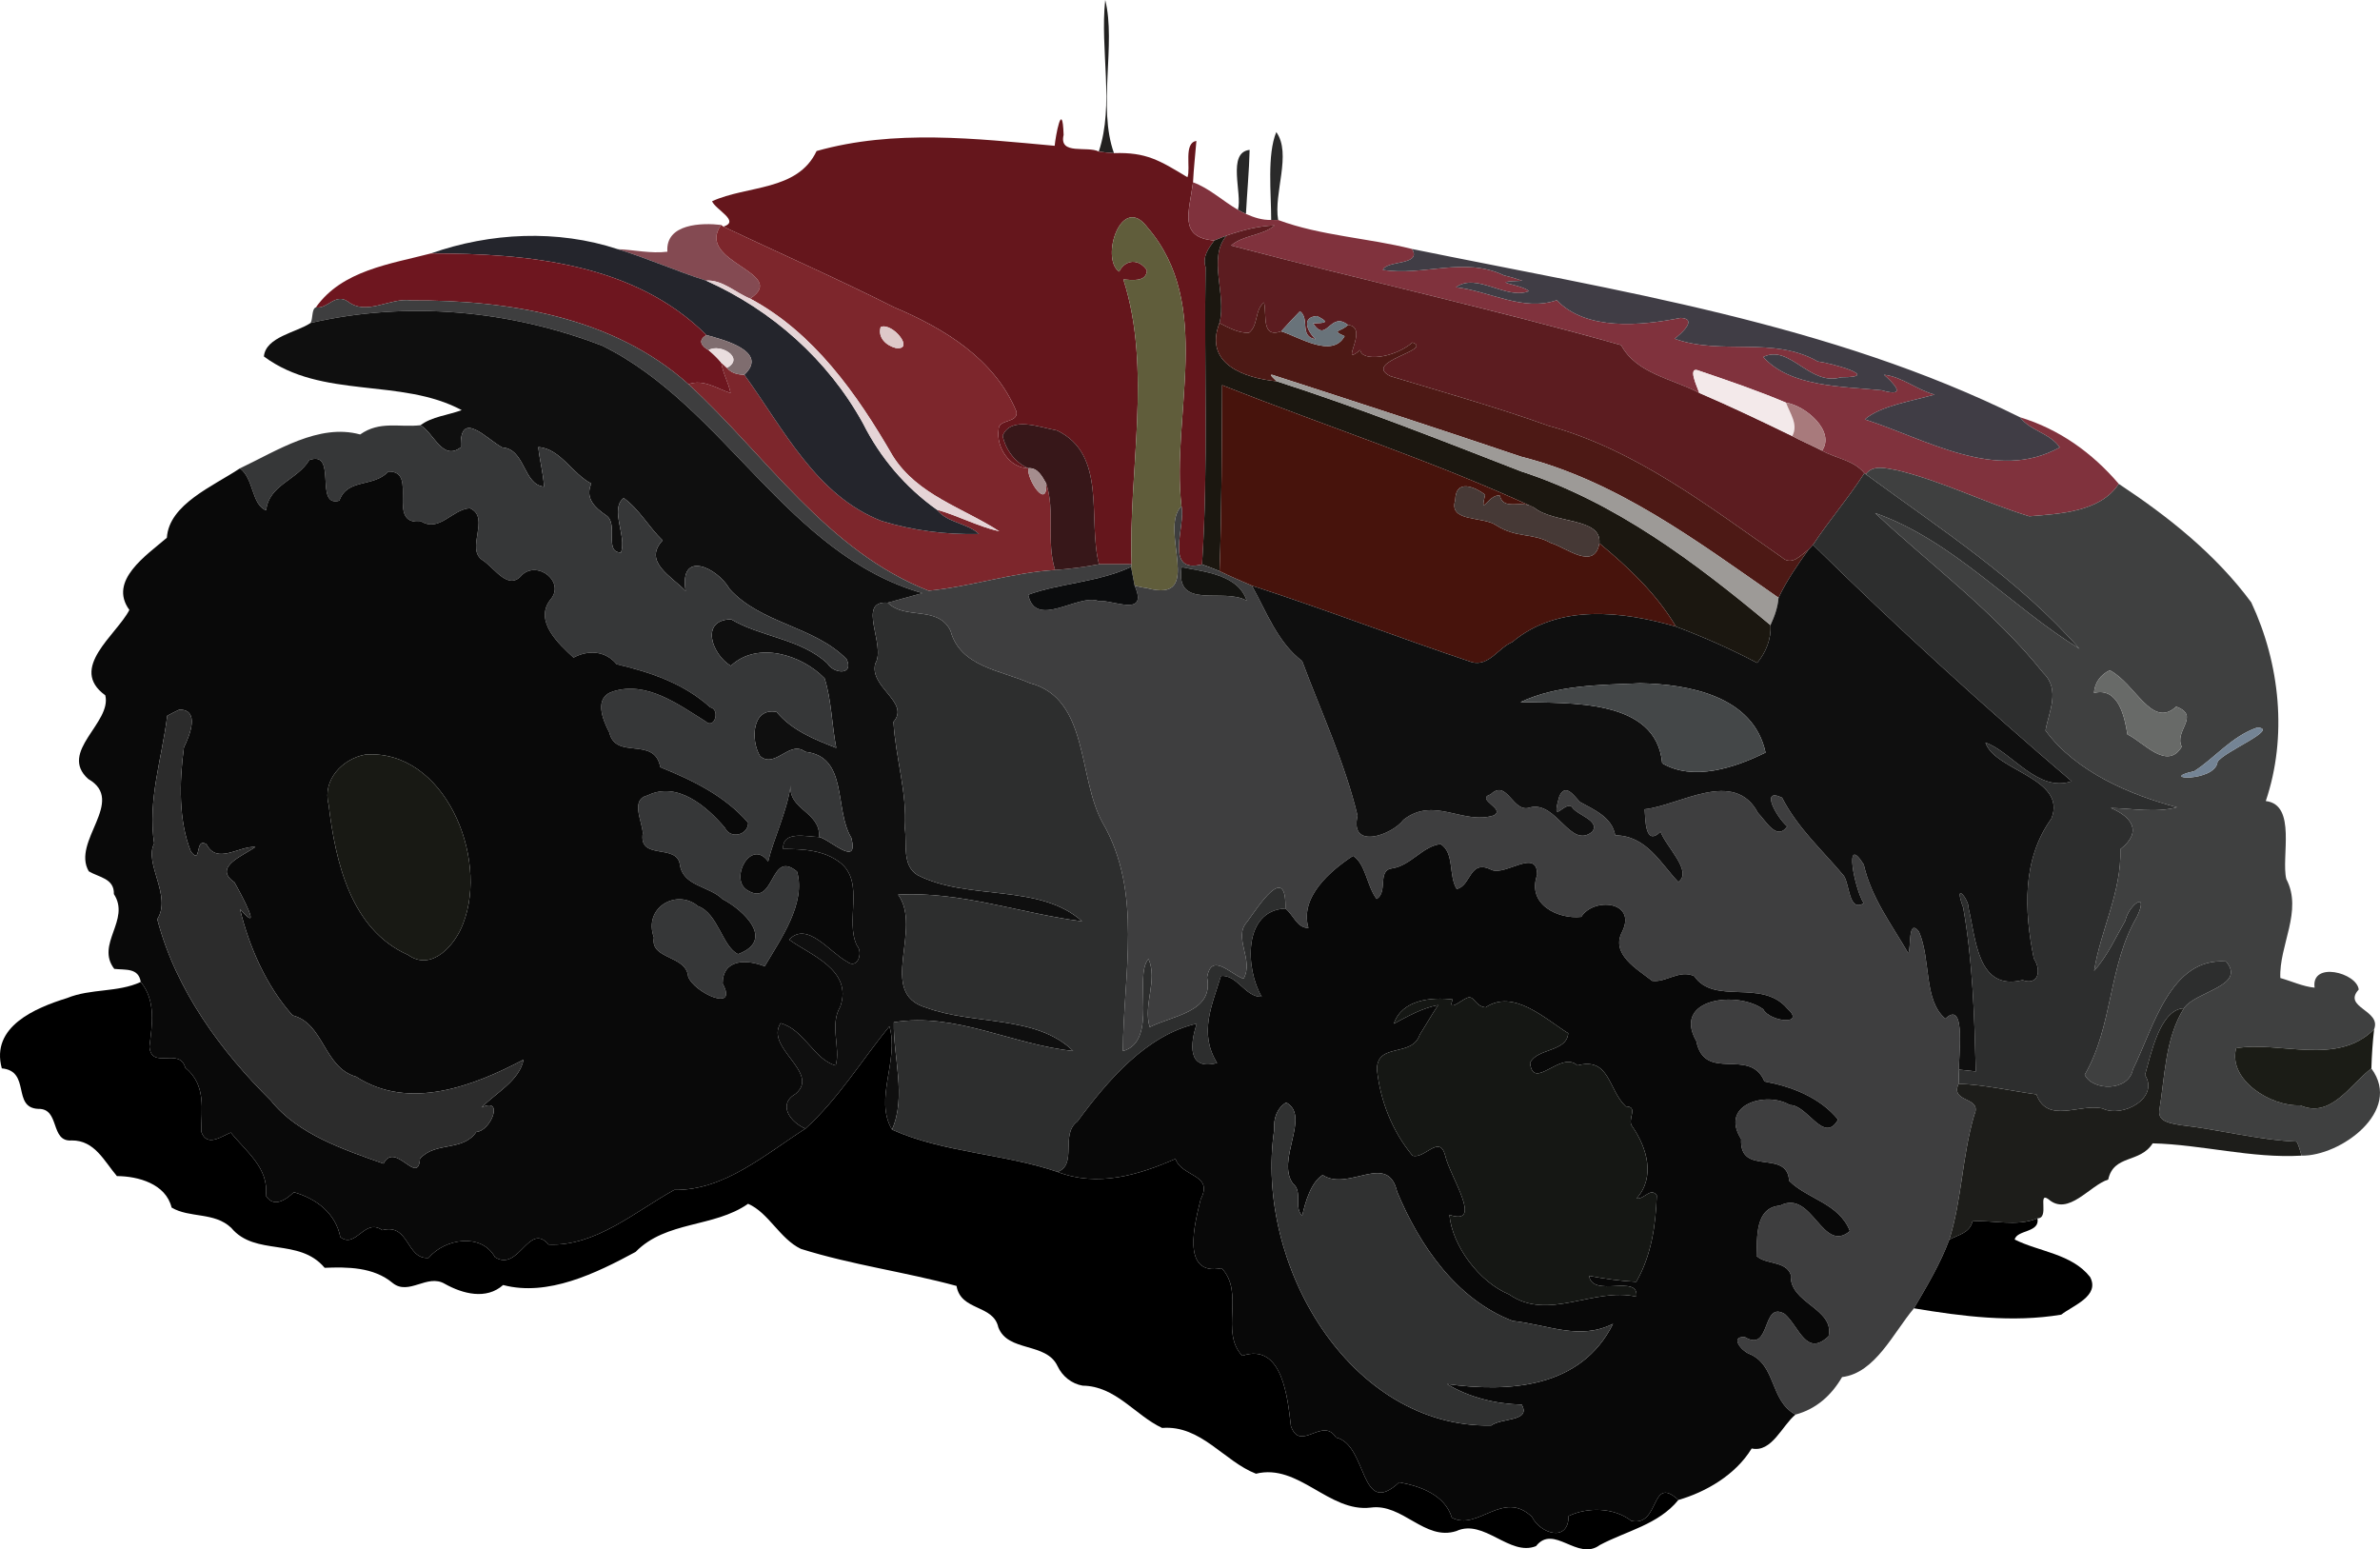 <svg width="106" height="69" viewBox="0 0 106 69" fill="none" xmlns="http://www.w3.org/2000/svg">
<path d="M49.224 0C49.715 1.955 48.878 4.784 49.614 6.82C49.387 6.805 49.161 6.786 48.937 6.749C49.639 4.656 48.984 2.214 49.224 0Z" fill="#222120"/>
<path d="M46.973 6.493C47.007 6.098 47.317 4.37 47.371 6.009C47.153 6.929 48.431 6.484 48.937 6.749C49.161 6.786 49.387 6.805 49.614 6.82C51.057 6.772 51.647 7.145 52.886 7.893C53.042 7.498 52.705 6.362 53.285 6.277C53.236 6.891 53.164 7.5 53.135 8.118C52.972 9.417 52.463 10.576 54.081 10.711C53.834 11.052 53.544 11.417 53.693 11.896C53.622 16.308 53.824 20.729 53.536 25.137C51.814 25.566 52.826 23.408 52.62 22.541C52.149 18.461 54.081 13.567 51.099 10.12C49.942 8.578 48.999 11.505 49.842 12.098C50.126 11.535 50.732 11.516 51.083 12.037C51.06 12.578 50.397 12.471 50.032 12.444C51.325 16.477 50.249 20.967 50.402 25.131C49.913 25.126 49.433 25.129 48.948 25.13C48.431 23.123 49.328 20.236 47.066 19.167C46.313 19.038 45.033 18.511 44.655 19.404C44.784 20.023 45.21 20.605 45.795 20.852C44.97 20.847 44.354 19.916 44.476 19.123C44.469 18.65 45.365 18.852 45.27 18.328C44.293 15.976 42.039 14.621 39.818 13.682C37.313 12.418 34.72 11.278 32.217 10.093C32.983 9.851 31.877 9.348 31.713 8.963C33.268 8.248 35.526 8.522 36.369 6.726C39.828 5.75 43.453 6.174 46.973 6.493Z" fill="#65161C"/>
<path d="M56.616 9.794C56.616 8.602 56.428 6.889 56.843 5.882C57.54 6.852 56.717 8.598 56.926 9.798C56.848 9.796 56.693 9.795 56.616 9.794Z" fill="#2A2A2A"/>
<path d="M55.135 9.343C55.339 8.626 54.634 6.789 55.656 6.675C55.633 7.627 55.541 8.575 55.492 9.528C55.368 9.473 55.249 9.411 55.135 9.343Z" fill="#272727"/>
<path d="M53.135 8.118C53.87 8.387 54.459 8.954 55.135 9.343C55.249 9.411 55.368 9.473 55.492 9.528C55.845 9.685 56.225 9.81 56.616 9.794C56.693 9.795 56.848 9.796 56.926 9.798C58.832 10.504 60.919 10.593 62.891 11.089C63.336 11.837 61.758 11.576 61.59 12.02C63.38 12.312 65.219 11.414 66.988 12.266C67.263 12.329 67.534 12.411 67.802 12.504C66.149 12.559 67.73 12.638 68.097 12.965C67.083 13.372 65.771 12.115 64.845 12.793C66.336 12.963 67.84 13.889 69.335 13.369C70.638 14.735 73.064 14.514 74.855 14.157C75.633 14.197 74.871 14.866 74.584 15.085C76.664 15.84 78.969 14.958 80.963 16.099C81.499 16.156 83.893 16.806 81.998 16.802C80.593 17.215 79.721 15.312 78.532 15.898C79.728 17.243 82.088 17.208 83.798 17.38C85.078 17.749 84.212 16.957 83.907 16.689C84.727 16.78 85.375 17.367 86.162 17.572C85.159 17.864 83.761 18.066 83.055 18.678C85.782 19.547 88.902 21.498 91.736 19.924C91.297 19.286 90.43 19.194 89.965 18.582C91.716 19.114 93.182 20.164 94.365 21.549C93.541 22.81 91.719 22.883 90.38 22.993C88.395 22.387 86.519 21.431 84.496 20.943C84.037 20.868 83.433 20.668 83.096 21.118L83.036 21.072C82.56 20.488 81.772 20.419 81.151 20.071C81.75 19.198 80.415 18.068 79.547 17.933C78.285 17.398 76.986 16.957 75.691 16.516C75.115 16.263 75.592 17.222 75.678 17.498C74.502 16.867 72.892 16.655 72.201 15.37C66.449 13.746 60.593 12.46 54.83 10.934C55.388 10.45 56.212 10.514 56.767 10.038C56.036 10.065 55.321 10.254 54.632 10.49C54.445 10.559 54.263 10.636 54.081 10.711C52.463 10.576 52.972 9.417 53.135 8.118Z" fill="#80323D"/>
<path d="M49.842 12.098C48.999 11.505 49.942 8.578 51.099 10.12C54.081 13.567 52.149 18.461 52.62 22.541C51.572 23.591 53.706 26.907 51.068 26.188C50.887 26.168 50.711 26.123 50.535 26.083C50.495 25.873 50.415 25.455 50.376 25.246L50.402 25.131C50.249 20.967 51.325 16.477 50.032 12.444C50.397 12.471 51.06 12.578 51.083 12.037C50.732 11.516 50.126 11.535 49.842 12.098Z" fill="#605D3B"/>
<path d="M29.724 11.21C29.63 9.949 31.275 9.918 32.117 10.017C30.932 11.686 35.175 12.134 33.41 13.298C32.76 13.039 32.174 12.448 31.445 12.496C30.119 12.075 28.841 11.504 27.512 11.096C28.25 11.127 28.983 11.302 29.724 11.21Z" fill="#844A52"/>
<path d="M32.117 10.017L32.217 10.093C34.72 11.278 37.313 12.418 39.818 13.682C42.039 14.621 44.293 15.976 45.27 18.328C45.365 18.852 44.469 18.65 44.476 19.123C44.354 19.916 44.97 20.847 45.795 20.852C45.742 21.409 46.656 22.72 46.598 21.535C47.003 22.775 46.591 24.119 46.992 25.385C45.087 25.499 43.254 26.125 41.36 26.308C36.839 24.544 34.122 20.289 30.665 17.112C31.326 16.866 31.929 17.309 32.537 17.506C32.447 17.038 32.193 16.623 32.123 16.149C32.186 16.207 32.312 16.325 32.376 16.383C32.572 16.62 32.861 16.686 33.151 16.689C34.897 19.102 36.35 22.078 39.272 23.204C40.667 23.63 42.145 23.817 43.602 23.782C43.06 23.278 42.2 23.299 41.725 22.698C42.671 22.964 43.544 23.442 44.506 23.662C42.89 22.611 40.86 22.052 39.758 20.296C38.173 17.552 36.244 14.813 33.41 13.298C35.175 12.134 30.932 11.686 32.117 10.017ZM39.224 14.562C39.081 15.039 39.474 15.391 39.892 15.498C40.772 15.624 39.767 14.347 39.224 14.562Z" fill="#7D262C"/>
<path d="M54.632 10.49C55.321 10.254 56.036 10.065 56.767 10.038C56.212 10.514 55.388 10.45 54.83 10.934C60.593 12.46 66.449 13.746 72.201 15.37C72.892 16.655 74.502 16.867 75.678 17.498C77.077 18.098 78.452 18.756 79.823 19.421C80.257 19.654 80.714 19.843 81.151 20.071C81.772 20.419 82.56 20.488 83.036 21.072C82.328 22.176 81.468 23.17 80.746 24.263C80.695 24.318 80.594 24.427 80.544 24.48C80.194 24.734 79.796 25.22 79.363 24.822C76.084 22.545 72.862 20.032 68.962 18.96C66.645 18.131 64.274 17.465 61.925 16.752C60.632 16.105 63.868 15.601 62.908 15.252C62.077 15.965 60.639 16.109 60.584 15.588C59.578 16.406 61.037 14.573 60.033 14.47C59.24 13.831 59.087 15.327 58.483 14.402C59.007 14.386 59.26 14.376 58.659 14.074C57.932 14.121 58.231 14.776 58.594 15.105C57.853 14.995 58.351 14.185 57.898 13.861C57.611 14.152 57.332 14.45 57.061 14.755C56.161 15.073 56.429 14.035 56.297 13.468C55.873 13.804 56.053 14.491 55.624 14.822C55.151 14.836 54.722 14.593 54.312 14.386C54.645 13.108 53.766 11.488 54.632 10.49Z" fill="#5C1C20"/>
<path d="M19.191 11.287C21.833 10.355 24.825 10.21 27.512 11.096C28.841 11.504 30.119 12.075 31.445 12.496C34.362 13.803 36.87 16.012 38.434 18.85C39.207 20.391 40.332 21.709 41.725 22.698C42.2 23.299 43.06 23.278 43.602 23.782C42.145 23.817 40.667 23.63 39.272 23.204C36.35 22.078 34.897 19.102 33.151 16.689C34.258 15.648 32.206 15.125 31.464 14.923C28.247 11.709 23.456 11.287 19.191 11.287Z" fill="#24252C"/>
<path d="M54.081 10.711C54.263 10.636 54.445 10.559 54.632 10.49C53.766 11.488 54.645 13.108 54.312 14.386C53.602 16.208 55.434 16.841 56.858 16.98C60.53 18.158 64.138 19.591 67.74 20.99C71.929 22.351 75.491 25.035 78.853 27.84C78.897 28.446 78.647 29.068 78.26 29.521C77.086 28.904 75.879 28.371 74.642 27.905C73.786 26.451 72.517 25.257 71.233 24.195C71.346 23.037 69.204 23.333 68.323 22.604C63.835 20.529 59.049 18.984 54.43 17.152C54.419 19.527 54.416 22.788 54.316 25.435C54.058 25.328 53.798 25.23 53.536 25.137C53.824 20.729 53.622 16.308 53.693 11.896C53.544 11.417 53.834 11.052 54.081 10.711Z" fill="#1B1710"/>
<path d="M62.891 11.089C72.048 12.961 81.5 14.388 89.965 18.582C90.43 19.194 91.297 19.286 91.736 19.924C88.902 21.498 85.782 19.547 83.055 18.678C83.761 18.066 85.159 17.864 86.162 17.572C85.375 17.367 84.727 16.78 83.907 16.689C84.212 16.957 85.078 17.749 83.798 17.38C82.088 17.208 79.728 17.243 78.532 15.898C79.721 15.312 80.593 17.215 81.998 16.802C83.893 16.806 81.499 16.156 80.963 16.099C78.969 14.958 76.664 15.84 74.584 15.085C74.871 14.866 75.633 14.197 74.855 14.157C73.064 14.514 70.638 14.735 69.335 13.369C67.84 13.889 66.336 12.963 64.845 12.793C65.771 12.115 67.083 13.372 68.097 12.965C67.73 12.638 66.149 12.559 67.802 12.504C67.534 12.411 67.263 12.329 66.988 12.266C65.219 11.414 63.38 12.312 61.59 12.02C61.758 11.576 63.336 11.837 62.891 11.089Z" fill="#403D45"/>
<path d="M14.069 13.688C15.232 12.039 17.389 11.758 19.191 11.287C23.456 11.287 28.247 11.709 31.464 14.923C31.069 15.154 31.23 15.41 31.559 15.593C31.762 15.761 31.952 15.945 32.123 16.149C32.193 16.623 32.447 17.038 32.537 17.506C31.929 17.309 31.326 16.866 30.665 17.112C27.325 14.113 22.635 13.356 18.328 13.381C17.371 13.233 16.34 14.091 15.487 13.423C14.923 13.04 14.582 13.78 14.069 13.688Z" fill="#6E161F"/>
<path d="M31.445 12.496C32.174 12.448 32.76 13.039 33.41 13.298C36.244 14.813 38.173 17.552 39.758 20.296C40.86 22.052 42.89 22.611 44.506 23.662C43.544 23.442 42.671 22.964 41.725 22.698C40.332 21.709 39.207 20.391 38.434 18.85C36.87 16.012 34.362 13.803 31.445 12.496Z" fill="#E5D4D6"/>
<path d="M14.069 13.688C14.582 13.78 14.923 13.04 15.487 13.423C16.34 14.091 17.371 13.233 18.328 13.381C22.635 13.356 27.325 14.113 30.665 17.112C34.122 20.289 36.839 24.544 41.36 26.308C43.254 26.125 45.087 25.499 46.992 25.385C47.647 25.337 48.301 25.253 48.948 25.13C49.433 25.129 49.913 25.126 50.402 25.131L50.376 25.246C48.932 25.93 47.157 25.978 45.795 26.488C46.127 28.04 48.014 26.423 48.923 26.765C49.552 26.7 51.167 27.519 50.535 26.083C50.711 26.123 50.887 26.168 51.068 26.188C53.706 26.907 51.572 23.591 52.62 22.541C52.826 23.408 51.814 25.566 53.536 25.137C53.798 25.23 54.058 25.328 54.316 25.435C54.787 25.672 55.276 25.864 55.758 26.083C56.408 27.253 56.907 28.616 57.994 29.438C58.844 31.718 59.896 33.962 60.463 36.328C60.093 37.877 62.013 37.183 62.509 36.509C63.87 35.445 65.154 36.749 66.528 36.316C67.088 36.015 65.687 35.604 66.39 35.377C67.139 34.657 67.368 36.253 68.152 35.957C69.337 35.666 69.943 37.849 70.922 37.036C71.269 36.526 70.233 36.309 70.014 35.942C69.703 35.631 69.038 36.872 69.454 35.449C69.735 34.866 70.098 35.436 70.365 35.715C71.001 36.066 71.795 36.392 71.939 37.202C73.327 37.213 73.953 38.444 74.748 39.279C75.408 38.815 74.199 37.71 73.957 37.04C73.264 37.721 73.282 36.487 73.249 36.04C74.796 35.88 77.239 34.2 78.297 36.205C78.639 36.54 79.127 37.476 79.601 36.801C79.189 36.483 78.334 35.036 79.369 35.524C80.069 36.889 81.153 37.849 82.121 39.005C82.389 39.398 82.33 40.627 83.007 40.228C82.598 39.602 82.096 37.051 83.007 38.503C83.349 39.998 84.247 41.163 84.99 42.452C85.127 42.257 84.957 40.858 85.464 41.485C86.016 42.757 85.659 44.546 86.642 45.367C87.606 44.454 87.201 47.235 87.252 47.635C87.239 47.843 87.237 48.053 87.231 48.265C86.834 49.135 88.308 48.818 87.931 49.651C87.381 51.527 87.386 53.392 86.818 55.207C86.417 56.289 85.822 57.276 85.243 58.266C84.319 59.362 83.519 61.148 82.042 61.328C81.567 62.143 80.895 62.749 79.969 62.999C78.811 62.38 79.123 60.788 77.901 60.291C77.566 60.164 77.027 59.511 77.708 59.543C78.899 60.271 78.438 57.899 79.491 58.52C80.136 59.092 80.448 60.456 81.443 59.508C81.717 58.261 79.666 58.037 79.76 56.775C79.529 56.134 78.659 56.34 78.229 55.931C78.272 55.122 78.147 53.782 79.277 53.692C80.719 52.942 81.149 55.865 82.39 54.828C81.914 53.587 80.478 53.393 79.684 52.587C79.601 51.14 77.458 52.417 77.546 50.728C76.564 49.178 78.684 48.583 79.716 49.213C80.507 49.198 81.234 50.978 81.865 49.861C81.048 48.868 79.805 48.392 78.586 48.164C77.939 46.608 75.928 48.241 75.548 46.359C74.468 44.474 77.356 44.102 78.527 44.944C78.826 45.517 80.461 45.683 79.595 44.907C78.46 43.574 76.359 44.785 75.457 43.472C74.789 43.166 74.205 43.77 73.582 43.682C72.914 43.153 71.708 42.489 72.255 41.481C72.901 40.127 70.968 39.954 70.425 40.834C69.406 40.948 67.989 40.286 68.461 38.963C68.471 37.746 67.063 39.015 66.432 38.741C65.43 38.237 65.531 39.455 64.877 39.592C64.503 38.978 64.786 37.991 64.164 37.593C63.373 37.67 62.825 38.558 61.995 38.674C61.328 38.765 61.83 39.729 61.313 40.037C60.873 39.465 60.83 38.476 60.262 38.115C59.256 38.777 57.873 39.947 58.275 41.326C57.765 41.339 57.604 40.735 57.248 40.462C57.306 38.348 56.012 40.422 55.54 41.059C54.904 41.754 55.864 42.75 55.384 43.589C54.801 43.385 53.953 42.382 53.76 43.531C54.071 45.081 52.212 45.225 51.206 45.743C50.9 44.73 51.576 43.671 51.15 42.702C50.47 43.51 51.602 46.366 50.013 46.809C50.023 43.383 50.919 39.764 49.101 36.628C47.989 34.611 48.514 31.105 45.852 30.417C44.588 29.853 42.764 29.699 42.335 28.093C41.769 26.942 40.312 27.626 39.54 26.841C40.053 26.694 40.568 26.562 41.082 26.416C35.045 24.69 32.291 18.099 26.828 15.399C22.71 13.809 18.123 13.389 13.835 14.383C13.942 14.185 13.875 13.756 14.069 13.688ZM52.629 25.26C52.312 27.212 54.519 26.146 55.526 26.753C55.157 25.594 53.644 25.463 52.629 25.26Z" fill="#3E3E3F"/>
<path d="M55.624 14.822C56.053 14.491 55.873 13.804 56.297 13.468C56.429 14.035 56.161 15.073 57.061 14.755C57.877 15.017 59.339 15.971 59.886 14.971C59.245 14.689 59.745 14.785 60.033 14.47C61.037 14.573 59.578 16.406 60.584 15.588C60.639 16.109 62.077 15.965 62.908 15.252C63.868 15.601 60.632 16.105 61.925 16.752C64.274 17.465 66.645 18.131 68.962 18.96C72.862 20.032 76.084 22.545 79.363 24.822C79.796 25.22 80.194 24.734 80.544 24.48C80.054 25.163 79.574 25.857 79.212 26.621C75.621 24.126 72.04 21.423 67.743 20.336C64.108 19.106 60.456 17.92 56.808 16.739C56.404 16.581 56.713 16.835 56.858 16.98C55.434 16.841 53.602 16.208 54.312 14.386C54.722 14.593 55.151 14.836 55.624 14.822Z" fill="#4D1915"/>
<path d="M13.835 14.383C18.123 13.389 22.71 13.809 26.828 15.399C32.291 18.099 35.045 24.69 41.082 26.416C40.568 26.562 40.053 26.694 39.54 26.841C38.12 26.73 39.481 28.744 38.983 29.553C38.703 30.607 40.553 31.282 39.794 32.146C39.881 33.739 40.405 35.279 40.3 36.892C40.397 37.575 40.165 38.551 40.868 38.974C43.127 40.127 46.303 39.325 48.196 41.033C45.459 40.681 42.793 39.689 40 39.842C41.114 41.381 39.046 44.232 41.243 44.872C43.341 45.66 46.154 45.192 47.796 46.804C45.111 46.534 42.548 45.073 39.81 45.526C39.777 47.076 40.378 48.837 39.728 50.307C38.913 48.939 40.058 47.215 39.612 45.707C38.374 47.223 37.338 48.94 35.873 50.263C35.252 50.012 34.581 49.206 35.446 48.705C36.542 47.758 34.052 46.664 34.767 45.568C35.814 45.852 36.277 47.206 37.219 47.45C37.453 46.669 36.93 45.663 37.425 44.828C37.994 43.187 36.068 42.524 35.146 41.846C35.949 41.002 36.941 42.405 37.735 42.834C38.187 43.182 38.453 42.432 38.17 42.116C37.62 41.017 38.526 39.319 37.438 38.432C36.701 37.851 35.772 37.813 34.882 37.808C34.83 36.971 35.945 37.268 36.48 37.277C36.958 37.368 38.269 38.68 37.915 37.31C37.142 36.041 37.793 33.693 35.862 33.482C35.172 32.938 34.52 34.256 33.851 33.672C33.429 32.982 33.477 31.495 34.586 31.707C35.285 32.537 36.266 32.926 37.246 33.308C37.043 32.282 37.039 31.199 36.726 30.209C35.701 29.157 33.735 28.538 32.548 29.652C31.714 29.157 31.157 27.613 32.56 27.58C33.892 28.377 35.646 28.433 36.854 29.547C37.122 30.007 38.042 30.092 37.707 29.358C36.264 27.879 33.9 27.787 32.493 26.229C31.959 25.281 30.235 24.46 30.538 26.32C29.927 25.675 28.616 25.023 29.512 24.066C28.898 23.481 28.465 22.669 27.779 22.181C27.141 22.668 27.931 23.892 27.655 24.606C26.892 24.604 27.55 23.353 27.015 22.965C26.486 22.605 26.046 22.187 26.334 21.535C25.497 21.108 24.94 19.966 23.975 19.912C24.032 20.503 24.2 21.077 24.229 21.675C23.297 21.586 23.399 19.995 22.37 19.928C21.732 19.606 20.455 18.154 20.525 19.92C19.707 20.55 19.334 19.293 18.728 18.937C19.235 18.552 19.964 18.489 20.563 18.265C17.849 16.811 14.336 17.795 11.753 15.875C11.837 15.001 13.204 14.809 13.835 14.383Z" fill="#0F0F0F"/>
<path d="M57.061 14.755C57.332 14.45 57.611 14.152 57.898 13.861C58.351 14.185 57.853 14.995 58.594 15.105C58.231 14.776 57.932 14.121 58.659 14.074C59.26 14.376 59.007 14.386 58.483 14.402C59.087 15.327 59.24 13.831 60.033 14.47C59.745 14.785 59.245 14.689 59.886 14.971C59.339 15.971 57.877 15.017 57.061 14.755Z" fill="#69737A"/>
<path d="M39.892 15.498C40.772 15.624 39.767 14.347 39.224 14.562C39.081 15.039 39.474 15.391 39.892 15.498Z" fill="#DEC8C9"/>
<path d="M31.559 15.593C31.23 15.41 31.069 15.154 31.464 14.923C32.206 15.125 34.258 15.648 33.151 16.689C32.861 16.686 32.572 16.62 32.376 16.383C33.193 15.942 32.077 15.275 31.559 15.593Z" fill="#7F6D6F"/>
<path d="M31.559 15.593C32.077 15.275 33.193 15.942 32.376 16.383C32.312 16.325 32.186 16.207 32.123 16.149C31.952 15.945 31.762 15.761 31.559 15.593Z" fill="#E9DDDE"/>
<path d="M75.678 17.498C75.592 17.222 75.115 16.263 75.691 16.516C76.986 16.957 78.285 17.398 79.547 17.933C79.717 18.41 80.108 18.905 79.823 19.421C78.452 18.756 77.077 18.098 75.678 17.498Z" fill="#F3E9EA"/>
<path d="M56.858 16.98C56.713 16.835 56.404 16.581 56.808 16.739C60.456 17.92 64.108 19.106 67.743 20.336C72.04 21.423 75.621 24.126 79.212 26.621C79.178 27.05 79.033 27.455 78.853 27.84C75.491 25.035 71.929 22.351 67.74 20.99C64.138 19.591 60.53 18.158 56.858 16.98Z" fill="#9D9A97"/>
<path d="M54.316 25.435C54.416 22.788 54.419 19.527 54.43 17.152C59.049 18.984 63.835 20.529 68.323 22.604C67.759 22.227 66.966 22.78 66.795 22.064C66.278 22.014 65.896 23.083 66.144 22.029C65.738 21.723 64.833 21.272 64.812 22.279C64.498 23.276 66.084 22.978 66.646 23.402C67.585 23.984 68.233 23.711 69.068 24.18C69.747 24.378 71.009 25.435 71.233 24.195C72.517 25.257 73.786 26.451 74.642 27.905C72.274 27.224 69.404 26.872 67.352 28.596C66.734 28.85 66.316 29.688 65.558 29.492C62.279 28.397 59.049 27.146 55.758 26.083C55.276 25.864 54.787 25.672 54.316 25.435Z" fill="#47130C"/>
<path d="M79.547 17.933C80.415 18.068 81.75 19.198 81.151 20.071C80.714 19.843 80.257 19.654 79.823 19.421C80.108 18.905 79.717 18.41 79.547 17.933Z" fill="#A87A7C"/>
<path d="M16.04 19.349C16.92 18.729 17.782 19.044 18.728 18.937C19.334 19.293 19.707 20.55 20.525 19.92C20.455 18.154 21.732 19.606 22.37 19.928C23.399 19.995 23.297 21.586 24.229 21.675C24.2 21.077 24.032 20.503 23.975 19.912C24.94 19.966 25.497 21.108 26.334 21.535C26.046 22.187 26.486 22.605 27.015 22.965C27.55 23.353 26.892 24.604 27.655 24.606C27.931 23.892 27.141 22.668 27.779 22.181C28.465 22.669 28.898 23.481 29.512 24.066C28.616 25.023 29.927 25.675 30.538 26.32C30.235 24.46 31.959 25.281 32.493 26.229C33.9 27.787 36.264 27.879 37.707 29.358C38.042 30.092 37.122 30.007 36.854 29.547C35.646 28.433 33.892 28.377 32.56 27.58C31.157 27.613 31.714 29.157 32.548 29.652C33.735 28.538 35.701 29.157 36.726 30.209C37.039 31.199 37.043 32.282 37.246 33.308C36.266 32.926 35.285 32.537 34.586 31.707C33.477 31.495 33.429 32.982 33.851 33.672C34.52 34.256 35.172 32.938 35.862 33.482C37.793 33.693 37.142 36.041 37.915 37.31C38.269 38.68 36.958 37.368 36.48 37.277C36.547 36.142 35.095 36.068 35.216 34.978C35.053 36.142 34.444 37.379 34.212 38.367C33.454 37.32 32.48 39.122 33.263 39.632C34.54 40.462 34.258 37.786 35.498 38.815C35.911 40.235 34.759 41.842 34.059 43.035C33.25 42.715 32.193 42.699 32.184 43.804C32.904 45.121 30.904 44.208 30.648 43.49C30.56 42.521 28.941 42.743 29.124 41.755C28.634 40.414 30.14 39.562 31.084 40.354C31.985 40.679 32.168 42.162 32.873 42.492C34.544 41.865 33.109 40.526 32.177 40.04C31.6 39.463 30.41 39.469 30.28 38.502C30.142 37.546 28.422 38.341 28.63 37.098C28.588 36.541 28.072 35.607 28.841 35.424C30.155 34.778 31.47 35.901 32.284 36.862C32.527 37.385 33.32 37.197 33.322 36.643C32.278 35.437 30.828 34.738 29.408 34.169C29.154 32.759 27.425 33.875 27.137 32.618C26.826 32.027 26.442 31.058 27.306 30.792C28.798 30.321 30.197 31.361 31.425 32.127C31.825 32.502 32.09 31.593 31.631 31.5C30.447 30.43 28.974 29.938 27.466 29.583C26.961 28.973 26.197 28.938 25.545 29.286C24.885 28.684 23.79 27.672 24.496 26.728C25.209 25.933 23.959 24.947 23.251 25.602C22.646 26.336 22.05 25.317 21.51 24.96C20.689 24.453 21.874 23.053 20.927 22.633C20.14 22.683 19.575 23.709 18.77 23.226C17.136 23.428 18.682 20.953 17.296 21.003C16.632 21.72 15.466 21.291 15.115 22.298C13.968 22.625 15.057 20.03 13.776 20.488C13.233 21.392 11.981 21.581 11.853 22.731C11.194 22.473 11.311 21.317 10.686 20.858C12.34 20.074 14.2 18.845 16.04 19.349Z" fill="#363738"/>
<path d="M44.655 19.404C45.033 18.511 46.313 19.038 47.066 19.167C49.328 20.236 48.431 23.123 48.948 25.13C48.301 25.253 47.647 25.337 46.992 25.385C46.591 24.119 47.003 22.775 46.598 21.535C46.417 21.221 46.217 20.813 45.795 20.852C45.21 20.605 44.784 20.023 44.655 19.404Z" fill="#371719"/>
<path d="M13.776 20.488C15.057 20.03 13.968 22.625 15.115 22.298C15.466 21.291 16.632 21.72 17.296 21.003C18.682 20.953 17.136 23.428 18.77 23.226C19.575 23.709 20.14 22.683 20.927 22.633C21.874 23.053 20.689 24.453 21.51 24.96C22.05 25.317 22.646 26.336 23.251 25.602C23.959 24.947 25.209 25.933 24.496 26.728C23.79 27.672 24.885 28.684 25.545 29.286C26.197 28.938 26.961 28.973 27.466 29.583C28.974 29.938 30.447 30.43 31.631 31.5C32.09 31.593 31.825 32.502 31.425 32.127C30.197 31.361 28.798 30.321 27.306 30.792C26.442 31.058 26.826 32.027 27.137 32.618C27.425 33.875 29.154 32.759 29.408 34.169C30.828 34.738 32.278 35.437 33.322 36.643C33.32 37.197 32.527 37.385 32.284 36.862C31.47 35.901 30.155 34.778 28.841 35.424C28.072 35.607 28.588 36.541 28.63 37.098C28.422 38.341 30.142 37.546 30.28 38.502C30.41 39.469 31.6 39.463 32.177 40.04C33.109 40.526 34.544 41.865 32.873 42.492C32.168 42.162 31.985 40.679 31.084 40.354C30.14 39.562 28.634 40.414 29.124 41.755C28.941 42.743 30.56 42.521 30.648 43.49C30.904 44.208 32.904 45.121 32.184 43.804C32.193 42.699 33.25 42.715 34.059 43.035C34.759 41.842 35.911 40.235 35.498 38.815C34.258 37.786 34.54 40.462 33.263 39.632C32.48 39.122 33.454 37.32 34.212 38.367C34.444 37.379 35.053 36.142 35.216 34.978C35.095 36.068 36.547 36.142 36.48 37.277C35.945 37.268 34.83 36.971 34.882 37.808C35.772 37.813 36.701 37.851 37.438 38.432C38.526 39.319 37.62 41.017 38.17 42.116C38.453 42.432 38.187 43.182 37.735 42.834C36.941 42.405 35.949 41.002 35.146 41.846C36.068 42.524 37.994 43.187 37.425 44.828C36.93 45.663 37.453 46.669 37.219 47.45C36.277 47.206 35.814 45.852 34.767 45.568C34.052 46.664 36.542 47.758 35.446 48.705C34.581 49.206 35.252 50.012 35.873 50.263C34.089 51.404 32.252 53.029 30.031 52.992C28.283 53.959 26.525 55.519 24.434 55.425C23.547 54.392 23.117 56.66 22.046 55.99C21.439 54.893 19.81 55.158 19.088 56.02C18.081 56.099 18.245 54.465 17.024 54.786C16.241 54.219 15.857 55.63 15.158 55.094C14.946 54.049 14.125 53.394 13.088 53.095C12.727 53.44 12.187 53.807 11.839 53.248C11.991 52.022 10.952 51.28 10.28 50.439C9.845 50.618 9.215 51.096 8.967 50.408C8.96 49.412 9.199 48.326 8.251 47.548C7.999 46.62 6.739 47.662 6.656 46.611C6.773 45.628 6.96 44.594 6.269 43.732C6.169 43.091 5.589 43.206 5.089 43.149C4.244 42.048 5.829 40.972 5.072 39.818C5.094 39.117 4.408 39.077 3.954 38.804C3.172 37.462 5.643 35.674 3.928 34.69C2.586 33.482 4.993 32.189 4.689 30.965C3.029 29.763 5.188 28.279 5.762 27.164C4.809 25.857 6.531 24.726 7.432 23.949C7.528 22.457 9.485 21.659 10.686 20.858C11.311 21.317 11.194 22.473 11.853 22.731C11.981 21.581 13.233 21.392 13.776 20.488ZM7.986 31.603C7.806 31.692 7.624 31.78 7.448 31.877C7.215 33.768 6.567 35.639 6.867 37.566C6.399 38.446 7.669 39.901 7.005 40.937C7.837 44.125 9.875 46.853 12.067 49.017C13.252 50.518 15.38 51.225 17.083 51.822C17.596 50.795 18.623 52.85 18.705 51.6C19.414 50.82 20.6 51.301 21.214 50.411C21.87 50.371 22.465 48.829 21.447 49.322C22.096 48.662 23.14 48.124 23.317 47.192C21.113 48.352 18.231 49.488 15.863 47.952C14.402 47.536 14.449 45.586 13.031 45.219C11.872 43.931 11.097 42.168 10.688 40.485C11.741 41.687 10.761 39.863 10.441 39.292C9.446 38.608 10.876 38.091 11.375 37.718C10.635 37.675 9.663 38.517 9.197 37.599C8.654 37.262 8.994 38.561 8.501 37.924C7.952 36.553 7.982 34.841 8.191 33.285C8.446 32.769 8.923 31.595 7.986 31.603ZM16.27 33.606C15.264 33.791 14.348 34.722 14.635 35.826C14.937 38.359 15.612 41.395 18.175 42.527C19.229 43.284 20.279 42.083 20.629 41.128C21.785 38.162 19.782 33.348 16.27 33.606Z" fill="#090909"/>
<path d="M46.598 21.535C46.417 21.221 46.217 20.813 45.795 20.852C45.742 21.409 46.656 22.72 46.598 21.535Z" fill="#A58D8E"/>
<path d="M83.096 21.118C83.433 20.668 84.037 20.868 84.496 20.943C86.519 21.431 88.395 22.387 90.38 22.993C91.719 22.883 93.541 22.81 94.365 21.549C96.568 23.004 98.679 24.681 100.266 26.827C101.551 29.561 101.88 32.816 100.913 35.675C102.303 35.834 101.589 38.184 101.827 39.148C102.573 40.571 101.497 42.1 101.561 43.556C102.062 43.696 102.559 43.934 103.087 43.986C102.921 42.796 104.972 43.316 105.052 44.07C104.317 44.871 106.07 44.986 105.739 45.836C104.087 47.5 101.533 46.344 99.593 46.683C99.221 48.093 101.143 49.292 102.445 49.225C103.823 49.836 104.679 48.279 105.616 47.585C107.027 49.491 104.219 51.501 102.505 51.466C102.444 51.252 102.39 51.038 102.291 50.843C100.539 50.764 98.838 50.3 97.099 50.105C96.743 50.03 96.117 49.983 96.167 49.474C96.428 47.932 96.419 46.268 97.265 44.904C97.797 44.134 100.06 43.922 99.147 42.82C96.652 42.63 95.918 45.767 94.994 47.63C94.798 48.619 93.204 48.591 92.848 47.865C94.116 45.689 93.893 43.005 95.174 40.831C95.743 39.612 94.803 40.307 94.661 40.994C94.226 41.757 93.857 42.579 93.269 43.236C93.557 41.412 94.496 39.717 94.436 37.821C95.449 37.024 94.919 36.368 94.012 35.983C94.985 36.004 95.998 36.211 96.958 35.952C94.889 35.406 92.462 34.385 91.103 32.535C91.24 31.721 91.781 30.725 91.007 29.974C88.823 27.237 86.032 25.198 83.513 22.849C86.987 24.075 89.543 27.005 92.617 28.895C89.887 25.781 86.394 23.543 83.096 21.118ZM93.964 29.852C93.561 30.041 93.29 30.402 93.262 30.86C94.348 30.588 94.63 31.924 94.751 32.709C95.436 33.014 96.515 34.351 97.17 33.255C96.811 32.542 98.03 31.88 96.923 31.47C95.83 32.476 95.11 30.441 93.964 29.852ZM100.537 32.399C99.387 32.791 98.629 33.772 97.73 34.342C96.013 34.723 98.66 34.846 98.765 33.931C99.047 33.47 101.548 32.46 100.537 32.399Z" fill="#3F4040"/>
<path d="M83.036 21.072L83.096 21.118C86.394 23.543 89.887 25.781 92.617 28.895C89.543 27.005 86.987 24.075 83.513 22.849C86.032 25.198 88.823 27.237 91.007 29.974C91.781 30.725 91.24 31.721 91.103 32.535C92.462 34.385 94.889 35.406 96.958 35.952C95.998 36.211 94.985 36.004 94.012 35.983C94.919 36.368 95.449 37.024 94.436 37.821C94.496 39.717 93.557 41.412 93.269 43.236C93.857 42.579 94.226 41.757 94.661 40.994C94.803 40.307 95.743 39.612 95.174 40.831C93.893 43.005 94.116 45.689 92.848 47.865C93.204 48.591 94.798 48.619 94.994 47.63C95.918 45.767 96.652 42.63 99.147 42.82C100.06 43.922 97.797 44.134 97.265 44.904C96.192 44.956 95.795 46.974 95.533 47.876C96.184 48.895 94.535 49.805 93.646 49.368C92.631 49.127 91.188 50.083 90.698 48.738C89.543 48.579 88.4 48.31 87.231 48.265C87.237 48.053 87.239 47.843 87.252 47.635C87.439 47.655 87.812 47.695 87.998 47.716C87.936 45.287 87.864 42.837 87.439 40.43C86.975 39.17 87.701 40.064 87.674 40.438C88.002 41.786 88.062 44.156 90.079 43.649C90.768 43.901 90.944 43.249 90.581 42.682C90.149 40.549 90.057 38.27 91.362 36.459C92.091 34.663 88.822 34.322 88.429 33.072C89.586 33.465 90.748 35.313 92.267 34.794C88.312 31.423 84.448 27.905 80.746 24.263C81.468 23.17 82.328 22.176 83.036 21.072Z" fill="#2D2E2E"/>
<path d="M38.983 29.553C39.481 28.744 38.12 26.73 39.54 26.841C40.312 27.626 41.769 26.942 42.335 28.093C42.764 29.699 44.588 29.853 45.852 30.417C48.514 31.105 47.989 34.611 49.101 36.628C50.919 39.764 50.023 43.383 50.013 46.809C51.602 46.366 50.47 43.51 51.15 42.702C51.576 43.671 50.9 44.73 51.206 45.743C52.212 45.225 54.071 45.081 53.76 43.531C53.953 42.382 54.801 43.385 55.384 43.589C55.864 42.75 54.904 41.754 55.54 41.059C56.012 40.422 57.306 38.348 57.248 40.462C55.359 40.544 55.46 43.145 56.196 44.395C55.459 44.416 55.104 43.395 54.378 43.464C53.998 44.736 53.372 46.001 54.208 47.341C52.843 47.704 53.022 46.425 53.302 45.589C51.05 46.096 49.329 48.127 47.983 49.948C47.208 50.511 48.004 51.885 47.095 52.189C44.706 51.372 42.001 51.334 39.728 50.307C40.378 48.837 39.777 47.076 39.81 45.526C42.548 45.073 45.111 46.534 47.796 46.804C46.154 45.192 43.341 45.66 41.243 44.872C39.046 44.232 41.114 41.381 40 39.842C42.793 39.689 45.459 40.681 48.196 41.033C46.303 39.325 43.127 40.127 40.868 38.974C40.165 38.551 40.397 37.575 40.3 36.892C40.405 35.279 39.881 33.739 39.794 32.146C40.553 31.282 38.703 30.607 38.983 29.553Z" fill="#2D2E2E"/>
<path d="M64.812 22.279C64.833 21.272 65.738 21.723 66.144 22.029C65.896 23.083 66.278 22.014 66.795 22.064C66.966 22.78 67.759 22.227 68.323 22.604C69.204 23.333 71.346 23.037 71.233 24.195C71.009 25.435 69.747 24.378 69.068 24.18C68.233 23.711 67.585 23.984 66.646 23.402C66.084 22.978 64.498 23.276 64.812 22.279Z" fill="#463936"/>
<path d="M80.544 24.48C80.594 24.427 80.695 24.318 80.746 24.263C84.448 27.905 88.312 31.423 92.267 34.794C90.748 35.313 89.586 33.465 88.429 33.072C88.822 34.322 92.091 34.663 91.362 36.459C90.057 38.27 90.149 40.549 90.581 42.682C90.944 43.249 90.768 43.901 90.079 43.649C88.062 44.156 88.002 41.786 87.674 40.438C87.701 40.064 86.975 39.17 87.439 40.43C87.864 42.837 87.936 45.287 87.998 47.716C87.812 47.695 87.439 47.655 87.252 47.635C87.201 47.235 87.606 44.454 86.642 45.367C85.659 44.546 86.016 42.757 85.464 41.485C84.957 40.858 85.127 42.257 84.99 42.452C84.247 41.163 83.349 39.998 83.007 38.503C82.096 37.051 82.598 39.602 83.007 40.228C82.33 40.627 82.389 39.398 82.121 39.005C81.153 37.849 80.069 36.889 79.369 35.524C78.334 35.036 79.189 36.483 79.601 36.801C79.127 37.476 78.639 36.54 78.297 36.205C77.239 34.2 74.796 35.88 73.249 36.04C73.282 36.487 73.264 37.721 73.957 37.04C74.199 37.71 75.408 38.815 74.748 39.279C73.953 38.444 73.327 37.213 71.939 37.202C71.795 36.392 71.001 36.066 70.365 35.715C70.098 35.436 69.735 34.866 69.454 35.449C69.038 36.872 69.703 35.631 70.014 35.942C70.233 36.309 71.269 36.526 70.922 37.036C69.943 37.849 69.337 35.666 68.152 35.957C67.368 36.253 67.139 34.657 66.39 35.377C65.687 35.604 67.088 36.015 66.528 36.316C65.154 36.749 63.87 35.445 62.509 36.509C62.013 37.183 60.093 37.877 60.463 36.328C59.896 33.962 58.844 31.718 57.994 29.438C56.907 28.616 56.408 27.253 55.758 26.083C59.049 27.146 62.279 28.397 65.558 29.492C66.316 29.688 66.734 28.85 67.352 28.596C69.404 26.872 72.274 27.224 74.642 27.905C75.879 28.371 77.086 28.904 78.26 29.521C78.647 29.068 78.897 28.446 78.853 27.84C79.033 27.455 79.178 27.05 79.212 26.621C79.574 25.857 80.054 25.163 80.544 24.48ZM73.044 30.429C71.257 30.508 69.363 30.5 67.719 31.268C69.851 31.331 73.773 31.082 74.03 33.992C75.416 34.807 77.267 34.191 78.634 33.515C78.092 31.008 75.245 30.473 73.044 30.429Z" fill="#0F0F0F"/>
<path d="M45.795 26.488C47.157 25.978 48.932 25.93 50.376 25.246C50.415 25.455 50.495 25.873 50.535 26.083C51.167 27.519 49.552 26.7 48.923 26.765C48.014 26.423 46.127 28.04 45.795 26.488Z" fill="#0B0C0D"/>
<path d="M55.526 26.753C55.157 25.594 53.644 25.463 52.629 25.26C52.312 27.212 54.519 26.146 55.526 26.753Z" fill="#131310"/>
<path d="M93.964 29.852C95.11 30.441 95.83 32.476 96.923 31.47C98.03 31.88 96.811 32.542 97.17 33.255C96.515 34.351 95.436 33.014 94.751 32.709C94.63 31.924 94.348 30.588 93.262 30.86C93.29 30.402 93.561 30.041 93.964 29.852Z" fill="#686A68"/>
<path d="M73.044 30.429C75.245 30.473 78.092 31.008 78.634 33.515C77.267 34.191 75.416 34.807 74.03 33.992C73.773 31.082 69.851 31.331 67.719 31.268C69.363 30.5 71.257 30.508 73.044 30.429Z" fill="#444748"/>
<path d="M7.986 31.603C8.923 31.595 8.446 32.769 8.191 33.285C7.982 34.841 7.952 36.553 8.501 37.924C8.994 38.561 8.654 37.262 9.197 37.599C9.663 38.517 10.635 37.675 11.375 37.718C10.876 38.091 9.446 38.608 10.441 39.292C10.761 39.863 11.741 41.687 10.688 40.485C11.097 42.168 11.872 43.931 13.031 45.219C14.449 45.586 14.402 47.536 15.863 47.952C18.231 49.488 21.113 48.352 23.317 47.192C23.14 48.124 22.096 48.662 21.447 49.322C22.465 48.829 21.87 50.371 21.214 50.411C20.6 51.301 19.414 50.82 18.705 51.6C18.623 52.85 17.596 50.795 17.083 51.822C15.38 51.225 13.252 50.518 12.067 49.017C9.875 46.853 7.837 44.125 7.005 40.937C7.669 39.901 6.399 38.446 6.867 37.566C6.567 35.639 7.215 33.768 7.448 31.877C7.624 31.78 7.806 31.692 7.986 31.603Z" fill="#2C2C2C"/>
<path d="M100.537 32.399C101.548 32.46 99.047 33.47 98.765 33.931C98.66 34.846 96.013 34.723 97.73 34.342C98.629 33.772 99.387 32.791 100.537 32.399Z" fill="#748495"/>
<path d="M16.27 33.606C19.782 33.348 21.785 38.162 20.629 41.128C20.279 42.083 19.229 43.284 18.175 42.527C15.612 41.395 14.937 38.359 14.635 35.826C14.348 34.722 15.264 33.791 16.27 33.606Z" fill="#181914"/>
<path d="M61.995 38.674C62.825 38.558 63.373 37.67 64.164 37.593C64.786 37.991 64.503 38.978 64.877 39.592C65.531 39.455 65.43 38.237 66.432 38.741C67.063 39.015 68.471 37.746 68.461 38.963C67.989 40.286 69.406 40.948 70.425 40.834C70.968 39.954 72.901 40.127 72.255 41.481C71.708 42.489 72.914 43.153 73.582 43.682C74.205 43.77 74.789 43.166 75.457 43.472C76.359 44.785 78.46 43.574 79.595 44.907C80.461 45.683 78.826 45.517 78.527 44.944C77.356 44.102 74.468 44.474 75.548 46.359C75.928 48.241 77.939 46.608 78.586 48.164C79.805 48.392 81.048 48.868 81.865 49.861C81.234 50.978 80.507 49.198 79.716 49.213C78.684 48.583 76.564 49.178 77.546 50.728C77.458 52.417 79.601 51.14 79.684 52.587C80.478 53.393 81.914 53.587 82.39 54.828C81.149 55.865 80.719 52.942 79.277 53.692C78.147 53.782 78.272 55.122 78.229 55.931C78.659 56.34 79.529 56.134 79.76 56.775C79.666 58.037 81.717 58.261 81.443 59.508C80.448 60.456 80.136 59.092 79.491 58.52C78.438 57.899 78.899 60.271 77.708 59.543C77.027 59.511 77.566 60.164 77.901 60.291C79.123 60.788 78.811 62.38 79.969 62.999C79.374 63.477 78.912 64.706 78.016 64.508C77.298 65.691 75.963 66.452 74.752 66.801C73.487 65.636 73.951 68.01 72.659 67.734C71.877 67.123 70.687 67.12 69.862 67.516C69.861 68.706 68.603 68.308 68.229 67.551C66.938 66.318 65.827 68.201 64.662 67.59C64.352 66.558 63.212 66.172 62.317 66.017C60.548 67.659 60.928 64.349 59.502 64.018C58.902 63.07 57.912 64.703 57.494 63.51C57.352 62.305 57.13 59.77 55.326 60.38C54.32 59.31 55.449 57.593 54.413 56.48C52.55 56.859 53.235 54.401 53.478 53.398C54.066 52.291 52.617 52.415 52.353 51.61C50.691 52.339 48.878 52.877 47.095 52.189C48.004 51.885 47.208 50.511 47.983 49.948C49.329 48.127 51.05 46.096 53.302 45.589C53.022 46.425 52.843 47.704 54.208 47.341C53.372 46.001 53.998 44.736 54.378 43.464C55.104 43.395 55.459 44.416 56.196 44.395C55.46 43.145 55.359 40.544 57.248 40.462C57.604 40.735 57.765 41.339 58.275 41.326C57.873 39.947 59.256 38.777 60.262 38.115C60.83 38.476 60.873 39.465 61.313 40.037C61.83 39.729 61.328 38.765 61.995 38.674ZM65.317 44.451C65.071 44.55 64.46 45.096 64.701 44.511C63.758 44.396 62.436 44.518 62.079 45.592C62.709 45.251 63.345 44.894 64.054 44.76C63.764 45.188 63.512 45.641 63.233 46.077C62.889 47.111 61.345 46.41 61.325 47.616C61.467 49.01 62.009 50.387 62.91 51.466C63.438 51.642 64.111 50.499 64.364 51.455C64.57 52.398 66.105 54.622 64.555 54.104C64.67 55.464 65.872 57.094 67.212 57.646C68.957 58.869 70.985 57.307 72.881 57.749C73.007 56.713 70.935 57.83 70.775 56.819C71.468 56.951 72.166 57.051 72.875 57.086C73.548 55.927 73.743 54.563 73.79 53.239C73.516 52.854 73.231 53.426 72.891 53.371C73.737 52.426 73.352 51.109 72.708 50.181C72.432 49.875 73.014 49.281 72.407 49.273C71.618 48.524 71.699 47.062 70.253 47.449C69.517 46.767 68.291 48.614 68.145 47.338C68.45 46.675 69.781 46.859 69.845 46.017C68.812 45.37 67.401 44.027 66.165 44.864C65.665 44.808 65.663 44.281 65.317 44.451ZM57.282 49.099C56.869 49.358 56.712 49.815 56.751 50.312C55.858 56.293 60.112 63.598 66.419 63.485C66.849 63.141 68.211 63.318 67.773 62.555C66.627 62.526 65.438 62.241 64.449 61.639C67.179 62.015 70.408 61.836 71.841 58.956C70.346 59.707 68.966 59.002 67.368 58.826C64.871 57.866 63.236 55.491 62.227 53.08C61.809 51.265 60.068 53.092 58.909 52.33C58.396 52.647 58.141 53.505 57.998 54.134C57.615 53.81 58.032 53.059 57.589 52.718C56.81 51.661 58.4 49.705 57.282 49.099Z" fill="#080808"/>
<path d="M6.269 43.732C6.96 44.594 6.773 45.628 6.656 46.611C6.739 47.662 7.999 46.62 8.251 47.548C9.199 48.326 8.96 49.412 8.967 50.408C9.215 51.096 9.845 50.618 10.28 50.439C10.952 51.28 11.991 52.022 11.839 53.248C12.187 53.807 12.727 53.44 13.088 53.095C14.125 53.394 14.946 54.049 15.158 55.094C15.857 55.63 16.241 54.219 17.024 54.786C18.245 54.465 18.081 56.099 19.088 56.02C19.81 55.158 21.439 54.893 22.046 55.99C23.117 56.66 23.547 54.392 24.434 55.425C26.525 55.519 28.283 53.959 30.031 52.992C32.252 53.029 34.089 51.404 35.873 50.263C37.338 48.94 38.374 47.223 39.612 45.707C40.058 47.215 38.913 48.939 39.728 50.307C42.001 51.334 44.706 51.372 47.095 52.189C48.878 52.877 50.691 52.339 52.353 51.61C52.617 52.415 54.066 52.291 53.478 53.398C53.235 54.401 52.55 56.859 54.413 56.48C55.449 57.593 54.32 59.31 55.326 60.38C57.13 59.77 57.352 62.305 57.494 63.51C57.912 64.703 58.902 63.07 59.502 64.018C60.928 64.349 60.548 67.659 62.317 66.017C63.212 66.172 64.352 66.558 64.662 67.59C65.827 68.201 66.938 66.318 68.229 67.551C68.603 68.308 69.861 68.706 69.862 67.516C70.687 67.12 71.877 67.123 72.659 67.734C73.951 68.01 73.487 65.636 74.752 66.801C73.857 67.901 72.439 68.177 71.252 68.808C70.26 69.545 69.204 67.852 68.411 68.856C67.238 69.332 66.09 67.617 64.861 68.186C63.453 68.641 62.467 66.94 61.048 67.141C59.187 67.365 57.836 65.159 55.938 65.632C54.507 65.076 53.489 63.455 51.759 63.594C50.554 63.031 49.698 61.728 48.219 61.71C47.73 61.626 47.319 61.296 47.103 60.845C46.601 59.761 44.887 60.231 44.463 59.112C44.24 58.086 42.789 58.395 42.602 57.269C40.313 56.645 37.932 56.331 35.67 55.619C34.73 55.17 34.231 54.003 33.318 53.611C31.789 54.681 29.676 54.358 28.308 55.754C26.548 56.704 24.397 57.756 22.408 57.228C21.655 57.899 20.607 57.62 19.811 57.176C19.027 56.709 18.212 57.721 17.485 57.136C16.633 56.422 15.464 56.422 14.46 56.462C13.317 55.1 11.369 55.968 10.299 54.682C9.546 53.967 8.445 54.257 7.643 53.779C7.385 52.72 6.154 52.382 5.207 52.377C4.645 51.719 4.221 50.784 3.202 50.789C2.211 50.874 2.692 49.358 1.703 49.384C0.521 49.33 1.384 47.7 0.081 47.58C-0.429 45.717 1.583 44.884 2.989 44.448C4.046 44.015 5.24 44.21 6.269 43.732Z" fill="black"/>
<path d="M65.317 44.451C65.663 44.281 65.665 44.808 66.165 44.864C67.401 44.027 68.812 45.37 69.845 46.017C69.781 46.859 68.45 46.675 68.145 47.338C68.291 48.614 69.517 46.767 70.253 47.449C71.699 47.062 71.618 48.524 72.407 49.273C73.014 49.281 72.432 49.875 72.708 50.181C73.352 51.109 73.737 52.426 72.891 53.371C73.231 53.426 73.516 52.854 73.79 53.239C73.743 54.563 73.548 55.927 72.875 57.086C72.166 57.051 71.468 56.951 70.775 56.819C70.935 57.83 73.007 56.713 72.881 57.749C70.985 57.307 68.957 58.869 67.212 57.646C65.872 57.094 64.67 55.464 64.555 54.104C66.105 54.622 64.57 52.398 64.364 51.455C64.111 50.499 63.438 51.642 62.91 51.466C62.009 50.387 61.467 49.01 61.325 47.616C61.345 46.41 62.889 47.111 63.233 46.077C63.512 45.641 63.764 45.188 64.054 44.76C63.345 44.894 62.709 45.251 62.079 45.592C62.436 44.518 63.758 44.396 64.701 44.511C64.46 45.096 65.071 44.55 65.317 44.451Z" fill="#151714"/>
<path d="M95.533 47.876C95.795 46.974 96.192 44.956 97.265 44.904C96.419 46.268 96.428 47.932 96.167 49.474C96.117 49.983 96.743 50.03 97.099 50.105C98.838 50.3 100.539 50.764 102.291 50.843C102.39 51.038 102.444 51.252 102.505 51.466C100.287 51.597 98.05 50.971 95.876 50.919C95.302 51.819 94.142 51.403 93.895 52.532C93.078 52.782 92.118 54.183 91.236 53.409C90.729 53.035 91.299 54.263 90.744 54.259C89.82 54.648 88.712 54.321 87.849 54.394C87.734 54.912 87.213 54.991 86.818 55.207C87.386 53.392 87.381 51.527 87.931 49.651C88.308 48.818 86.834 49.135 87.231 48.265C88.4 48.31 89.543 48.579 90.698 48.738C91.188 50.083 92.631 49.127 93.646 49.368C94.535 49.805 96.184 48.895 95.533 47.876Z" fill="#1D1D1A"/>
<path d="M99.593 46.683C101.533 46.344 104.087 47.5 105.739 45.836C105.672 46.417 105.632 46.997 105.616 47.585C104.679 48.279 103.823 49.836 102.445 49.225C101.143 49.292 99.221 48.093 99.593 46.683Z" fill="#1B1C16"/>
<path d="M57.282 49.099C58.4 49.705 56.81 51.661 57.589 52.718C58.032 53.059 57.615 53.81 57.998 54.134C58.141 53.505 58.396 52.647 58.909 52.33C60.068 53.092 61.809 51.265 62.227 53.08C63.236 55.491 64.871 57.866 67.368 58.826C68.966 59.002 70.346 59.707 71.841 58.956C70.408 61.836 67.179 62.015 64.449 61.639C65.438 62.241 66.627 62.526 67.773 62.555C68.211 63.318 66.849 63.141 66.419 63.485C60.112 63.598 55.858 56.293 56.751 50.312C56.712 49.815 56.869 49.358 57.282 49.099Z" fill="#303131"/>
<path d="M87.849 54.394C88.712 54.321 89.82 54.648 90.744 54.259C90.863 54.908 89.843 54.757 89.728 55.201C90.811 55.748 92.272 55.834 93.087 56.87C93.538 57.715 92.331 58.137 91.803 58.548C89.643 58.911 87.397 58.627 85.243 58.266C85.822 57.276 86.417 56.289 86.818 55.207C87.213 54.991 87.734 54.912 87.849 54.394Z" fill="black"/>
</svg>
